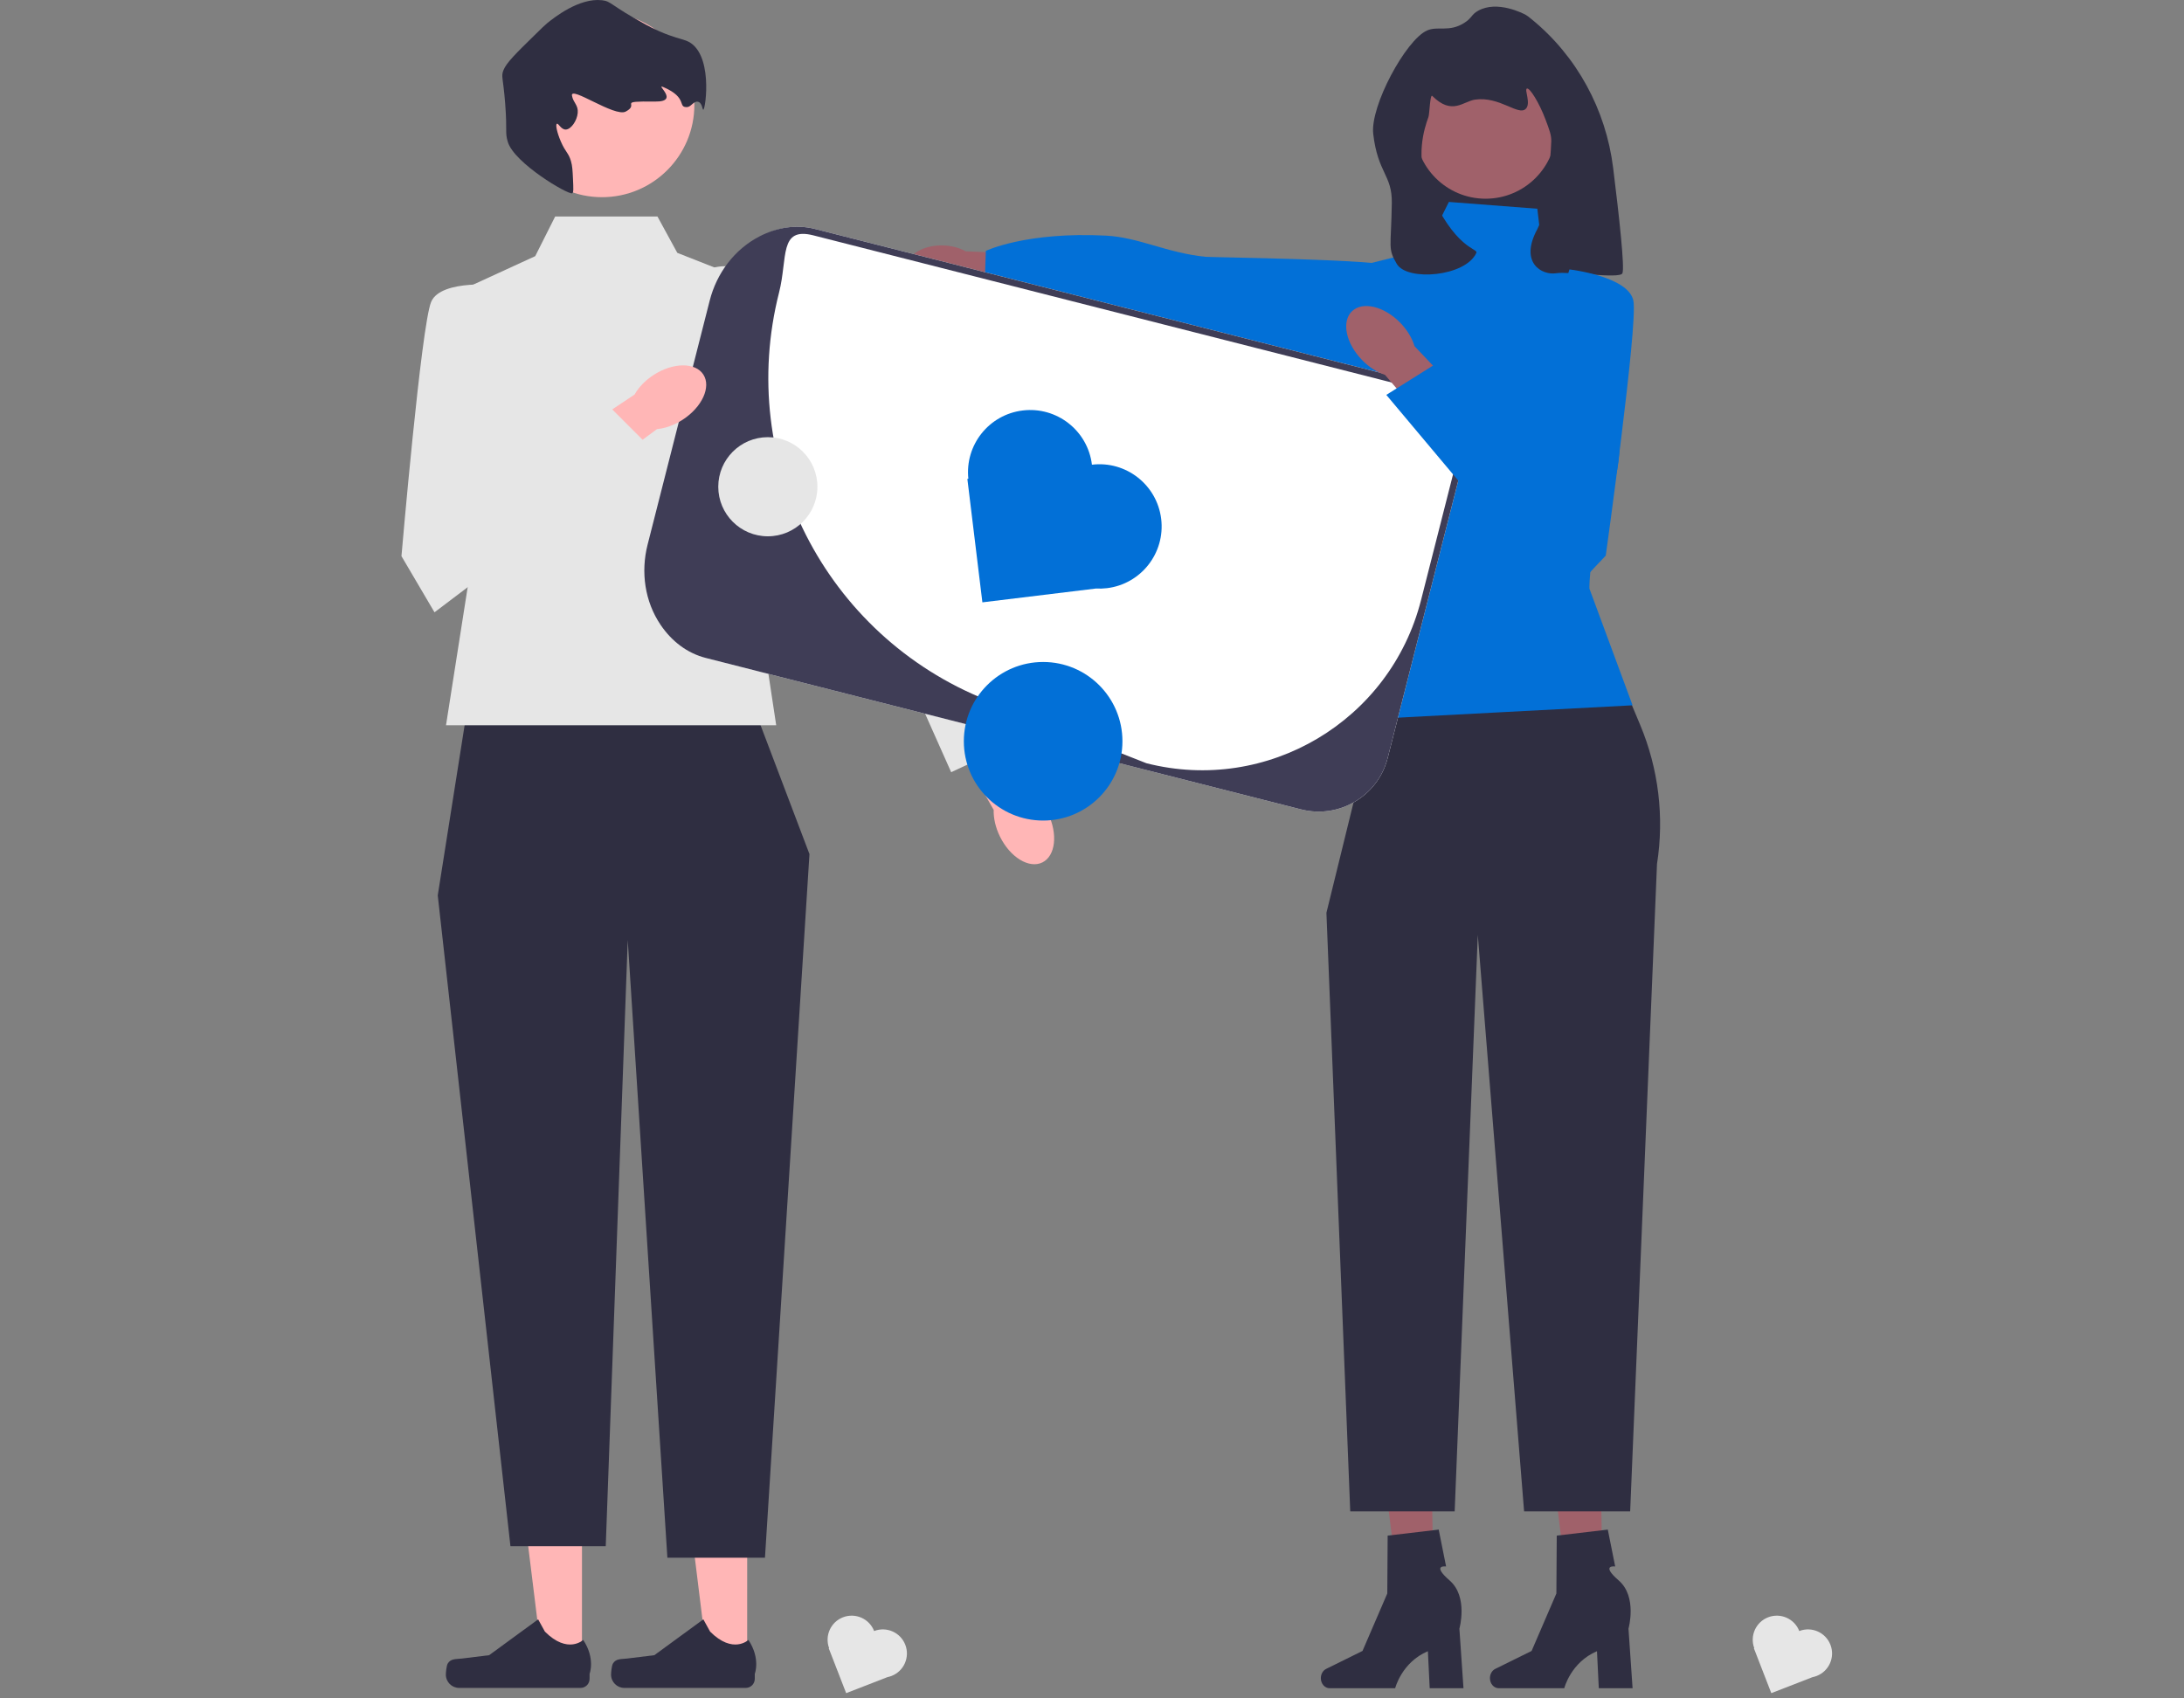 <svg width="661" height="514" viewBox="0 0 661 514" fill="none" xmlns="http://www.w3.org/2000/svg">
<rect x="0" y="0" width="661" height="514" fill="#808080" stroke="none"/>
<g clip-path="url(#clip0_1_2)">
<path d="M476.607 95.103H428.219V17.887L476.607 33.33V95.103Z" fill="#2F2E41"/>
<path d="M485.198 487.151L475.212 487.387L469.646 442.524L484.382 442.176L485.198 487.151Z" fill="#A0616A"/>
<path d="M450.938 507.984C450.938 509.671 452.135 511.039 453.612 511.039H473.433C473.433 511.039 475.383 503.198 483.336 499.824L483.885 511.039H494.11L492.871 493.006C492.871 493.006 495.606 483.358 489.926 478.426C484.245 473.495 488.846 474.181 488.846 474.181L486.611 463.02L471.16 464.837L471.047 482.357L463.549 499.748L452.55 505.181C451.572 505.664 450.938 506.766 450.938 507.984Z" fill="#2F2E41"/>
<path d="M434.02 487.151L424.034 487.387L418.468 442.524L433.204 442.176L434.02 487.151Z" fill="#A0616A"/>
<path d="M399.76 507.984C399.76 509.671 400.957 511.039 402.434 511.039H422.255C422.255 511.039 424.205 503.198 432.158 499.824L432.707 511.039H442.932L441.693 493.006C441.693 493.006 444.428 483.358 438.748 478.426C433.067 473.495 437.668 474.181 437.668 474.181L435.433 463.02L419.982 464.837L419.869 482.357L412.371 499.748L401.372 505.181C400.394 505.664 399.76 506.766 399.76 507.984Z" fill="#2F2E41"/>
<path d="M479.696 179.525L415.864 217.619L401.451 276.303L408.657 457.503H440.265L447.265 282.995L461.278 457.503H493.38L501.5 261.537C503.736 247.295 501.971 232.712 496.402 219.415L479.696 179.525Z" fill="#2F2E41"/>
<path d="M465.282 63.187L438.514 61.128L431.307 75.541L410.717 80.689L405.569 144.521C415.752 170.978 422.145 196.262 415.864 217.619L494.11 213.5L481.046 178.176C481.046 178.176 480.726 165.112 487.932 147.609C495.139 130.107 483.814 84.807 483.814 84.807L467.341 80.689L465.282 63.187Z" fill="#0270D7"/>
<path d="M285.045 88.017C287.652 88.098 290.06 87.583 291.955 86.661L316.736 88.999L317.504 77.175L292.283 76.076C290.449 75.039 288.077 74.376 285.47 74.295C279.516 74.111 274.594 77.033 274.476 80.822C274.359 84.611 279.091 87.833 285.045 88.017Z" fill="#A0616A"/>
<path d="M431.638 124.115C431.638 124.115 430.762 86.446 422.5 80.792C419.093 78.46 366.702 77.93 364.793 77.733C353.023 76.513 344.647 71.84 334.737 71.327C310.585 70.079 298.375 75.94 298.375 75.94L297.949 88.034L431.638 124.115Z" fill="#0270D7"/>
<path d="M449.618 60.152C461.423 60.152 470.992 50.582 470.992 38.778C470.992 26.973 461.423 17.403 449.618 17.403C437.814 17.403 428.244 26.973 428.244 38.778C428.244 50.582 437.814 60.152 449.618 60.152Z" fill="#A0616A"/>
<path d="M443.135 6.95C438.538 9.848 435.171 7.773 431.887 9.235C425.471 12.091 414.639 32.148 415.616 40.545C416.999 52.438 421.371 52.927 421.24 61.46C421.031 75.161 419.942 75.104 422.748 79.888C425.869 85.209 443.545 83.764 446.826 76.549C447.474 75.125 440.283 75.685 432.337 57.009C428.35 47.638 430.967 39.099 432.337 35.389C432.658 34.52 432.804 28.355 433.488 29.039C439.488 35.039 442.852 30.653 446.475 30.15C453.91 29.117 459.509 35.115 461.765 32.962C463.444 31.359 461.303 27.122 462.117 26.81C462.985 26.478 465.859 31.126 467.741 36.125C468.954 39.349 469.561 40.961 469.498 42.804C469.305 48.495 467.854 64.63 465.282 69.364C459.73 79.588 466.721 83.445 471.08 82.7C474.602 82.098 490.169 84.469 491.021 82.748C491.78 81.215 490.046 65.449 488.224 50.792C486.035 33.175 477.258 16.986 463.496 5.771C462.689 5.113 462.087 4.662 461.765 4.49C461.003 4.081 453.144 0.001 447.353 3.259C445.222 4.459 445.569 5.416 443.135 6.95Z" fill="#2F2E41"/>
<path d="M176.137 503.837L164.277 503.836L158.636 458.093L176.139 458.094L176.137 503.837Z" fill="#FFB6B6"/>
<path d="M135.506 503.568C135.137 504.19 134.942 506.197 134.942 506.92C134.942 509.143 136.744 510.945 138.967 510.945H175.693C177.21 510.945 178.439 509.716 178.439 508.199V506.67C178.439 506.67 180.256 502.075 176.515 496.411C176.515 496.411 171.866 500.846 164.92 493.899L162.871 490.188L148.043 501.033L139.823 502.045C138.025 502.266 136.431 502.01 135.506 503.568Z" fill="#2F2E41"/>
<path d="M226.137 503.837L214.277 503.836L208.636 458.093L226.139 458.094L226.137 503.837Z" fill="#FFB6B6"/>
<path d="M185.506 503.568C185.137 504.19 184.942 506.197 184.942 506.92C184.942 509.143 186.744 510.945 188.967 510.945H225.693C227.21 510.945 228.439 509.716 228.439 508.199V506.67C228.439 506.67 230.256 502.075 226.515 496.411C226.515 496.411 221.866 500.846 214.92 493.899L212.871 490.188L198.043 501.033L189.823 502.045C188.025 502.266 186.431 502.01 185.506 503.568Z" fill="#2F2E41"/>
<path d="M228.488 215.039L141.488 214.039L132.488 271.039L154.488 468.039H183.331L189.988 284.539L201.988 471.539H231.52L244.988 258.539L228.488 215.039Z" fill="#2F2E41"/>
<path d="M198.988 65.539H168.024L161.988 77.539L132.488 91.086L142.988 168.539L134.988 219.539H234.922L225.988 160.539L237.988 89.539L204.988 76.539L198.988 65.539Z" fill="#E6E6E6"/>
<path d="M302.636 253.221C301.286 250.466 300.67 247.634 300.739 245.156L286.216 219.721L298.522 213.165L311.929 239.672C313.93 241.135 315.791 243.357 317.142 246.112C320.227 252.406 319.481 259.1 315.475 261.064C311.47 263.027 305.722 259.516 302.636 253.221Z" fill="#FFB6B6"/>
<path d="M206.908 86.126C206.908 86.126 216.706 76.045 227.696 83.06C238.687 90.075 278.779 161.859 278.779 161.859L309.706 223.571L287.876 233.742L261.539 174.647L206.229 115.125L206.908 86.126Z" fill="#E6E6E6"/>
<path d="M182.195 59.69C197.637 59.69 210.155 47.171 210.155 31.729C210.155 16.287 197.637 3.769 182.195 3.769C166.753 3.769 154.234 16.287 154.234 31.729C154.234 47.171 166.753 59.69 182.195 59.69Z" fill="#FFB6B6"/>
<path d="M173.42 54.232C173.549 56.971 173.614 58.341 173.193 58.507C171.927 59.005 155.614 49.371 153.693 42.958C152.797 39.967 153.554 39.907 152.9 31.398C152.274 23.259 151.573 23.194 152.402 21.18C153.323 18.942 156.137 16.185 161.765 10.67C163.893 8.585 164.957 7.543 165.628 7.004C167.664 5.37 175.247 -0.717 182.2 0.07C185.115 0.399 184.617 1.563 195.505 7.468C196.443 7.976 197.7 8.648 199.437 9.418C203.661 11.293 206.282 11.779 207.662 12.302C216.023 15.47 213.569 33.12 212.85 33.221C212.589 33.258 212.518 30.97 211.145 30.78C209.91 30.61 209.124 32.348 208.002 32.411C204.936 32.584 208.34 29.65 200.838 26.39C197.922 25.123 206.037 30.836 198.311 30.743C186.23 30.598 193.957 31.367 189.369 33.777C186.023 35.535 172.563 25.862 173.11 28.953C173.495 31.133 175.077 31.761 174.849 34.203C174.628 36.569 172.85 39.119 171.281 39.213C169.836 39.299 169.044 37.27 168.561 37.465C168.037 37.676 168.613 40.221 169.744 42.837C171.18 46.157 172.037 46.183 172.794 48.737C173.23 50.206 173.293 51.548 173.42 54.232Z" fill="#2F2E41"/>
<path d="M393.794 245.011L213.637 199.174C202.12 196.244 195.135 184.491 198.065 172.975L220.477 84.884C223.408 73.367 235.161 66.382 246.677 69.312L426.835 115.149C438.351 118.079 445.337 129.832 442.407 141.348L419.994 229.439C417.064 240.956 405.311 247.941 393.794 245.011Z" fill="white"/>
<path d="M393.794 245.011L213.637 199.174C207.878 197.709 203.253 194.039 199.949 189.171C195.141 182.089 193.887 173.173 195.997 164.878L214.792 91.008C216.902 82.713 222.265 75.48 229.873 71.557C235.102 68.861 240.919 67.847 246.677 69.312L426.835 115.149C438.37 118.083 445.342 129.813 442.407 141.348L419.994 229.439C417.064 240.956 405.311 247.941 393.794 245.011ZM246.184 71.25C235.72 68.588 238.455 78.065 235.792 88.529C222.803 139.584 249.669 192.367 298.6 211.887C325.014 222.425 346.984 231.038 346.984 231.038C383.573 240.347 420.782 218.232 430.091 181.642L440.469 140.855C443.131 130.391 436.806 119.749 426.342 117.087L246.184 71.25Z" fill="#3F3D56"/>
<path d="M330.479 140.668C329.223 130.348 319.839 122.999 309.519 124.255C299.296 125.498 291.995 134.718 293.077 144.922L292.778 144.958L297.324 182.332L331.714 178.148C332.801 178.207 333.907 178.178 335.025 178.042C345.345 176.786 352.694 167.402 351.439 157.082C350.183 146.762 340.799 139.413 330.479 140.668Z" fill="#0270D7"/>
<path d="M264.56 493.722C263.103 489.969 258.88 488.107 255.127 489.564C251.409 491.007 249.549 495.164 250.93 498.89L250.821 498.932L256.095 512.524L268.602 507.67C269.015 507.588 269.428 507.472 269.834 507.314C273.587 505.857 275.449 501.634 273.993 497.881C272.536 494.128 268.313 492.266 264.56 493.722Z" fill="#E6E6E6"/>
<path d="M544.56 493.722C543.103 489.969 538.88 488.107 535.127 489.564C531.409 491.007 529.549 495.164 530.93 498.89L530.821 498.932L536.095 512.524L548.602 507.67C549.016 507.588 549.428 507.472 549.834 507.314C553.588 505.857 555.449 501.634 553.993 497.881C552.536 494.128 548.313 492.266 544.56 493.722Z" fill="#E6E6E6"/>
<path d="M315.712 248.386C328.967 248.386 339.712 237.641 339.712 224.386C339.712 211.131 328.967 200.386 315.712 200.386C302.457 200.386 291.712 211.131 291.712 224.386C291.712 237.641 302.457 248.386 315.712 248.386Z" fill="#0270D7"/>
<path d="M206.611 127.053C204.036 128.721 201.297 129.67 198.829 129.895L175.3 147.338L167.328 135.9L192.053 119.437C193.268 117.276 195.253 115.164 197.828 113.496C203.711 109.684 210.446 109.629 212.872 113.373C215.297 117.117 212.494 123.242 206.611 127.053Z" fill="#FFB6B6"/>
<path d="M151.504 86.349C151.504 86.349 133.504 84.349 130.504 91.349C127.504 98.349 121.504 168.348 121.504 168.348L131.504 185.348L197.082 135.716L183.802 122.436L155.697 135.716L151.504 86.349Z" fill="#E6E6E6"/>
<path d="M412.218 108.968C414.357 111.167 416.815 112.702 419.172 113.471L438.225 135.716L448.544 126.341L428.106 104.785C427.403 102.407 425.939 99.907 423.8 97.707C418.913 92.681 412.359 91.127 409.161 94.237C405.963 97.347 407.331 103.942 412.218 108.968Z" fill="#A0616A"/>
<path d="M475.006 81.558C475.006 81.558 493 83.617 494.365 91.109C495.731 98.601 485.991 168.18 485.991 168.18L472.456 182.526L419.578 119.535L435.482 109.546L459.924 128.752L475.006 81.558Z" fill="#0270D7"/>
<path d="M232.392 162.343C240.679 162.343 247.396 155.625 247.396 147.338C247.396 139.051 240.679 132.334 232.392 132.334C224.105 132.334 217.388 139.051 217.388 147.338C217.388 155.625 224.105 162.343 232.392 162.343Z" fill="#E6E6E6"/>
</g>
<defs>
<clipPath id="clip0_1_2">
<rect width="660.67" height="513.668" fill="white"/>
</clipPath>
</defs>
</svg>
